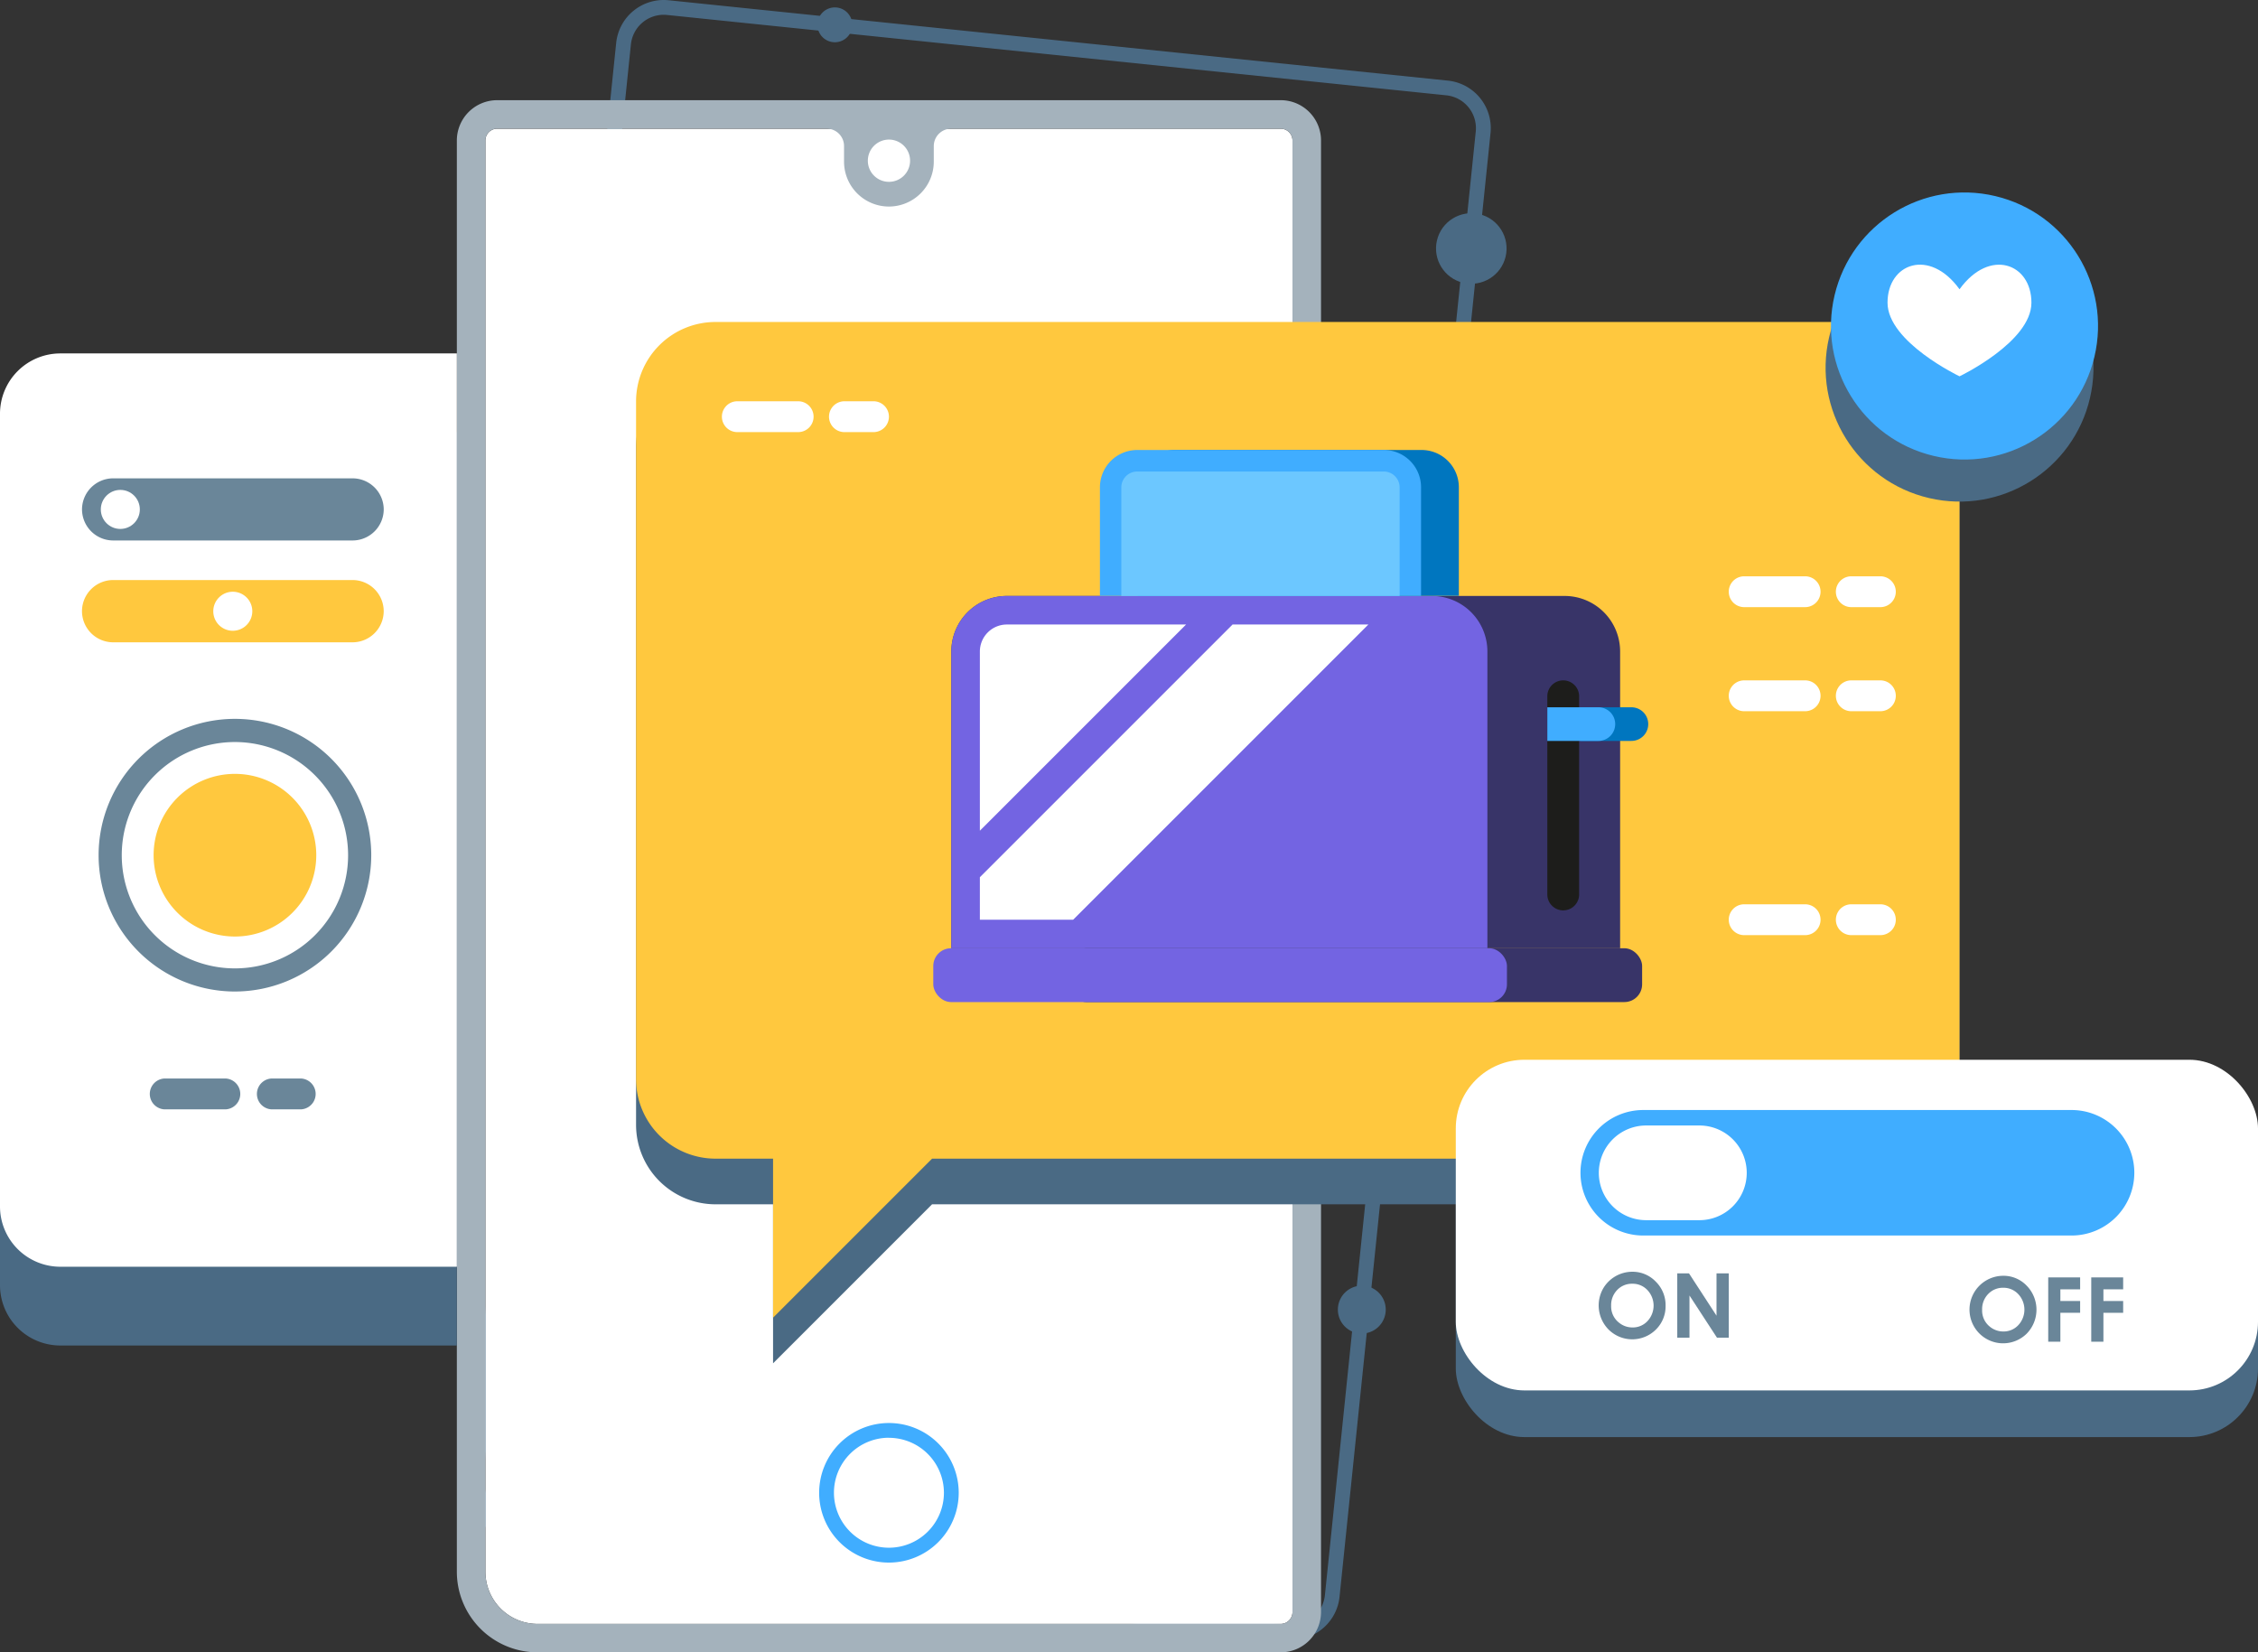 <svg xmlns="http://www.w3.org/2000/svg" viewBox="-0 0.005 868.11 635.235" style=""><rect x="-0" y="0.005" width="868.11" height="635.235" fill="#333333" stroke="none"/><g><g data-name="Layer 2"><g data-name="Vector_354666904"><path d="M496.8 630.37c-.64 0-1.28 0-1.92-.1L210.7 601a33.89 33.89 0 0 1-30.23-37.18L236.9 16.48A18.38 18.38 0 0 1 257.05.1L556.67 31a18.38 18.38 0 0 1 16.38 20.15L515 613.89a18.37 18.37 0 0 1-18.23 16.48zM255.16 5.69a12.69 12.69 0 0 0-12.6 11.37l-56.43 547.31a28.2 28.2 0 0 0 25.16 30.94l284.17 29.3a12.68 12.68 0 0 0 13.91-11.31l58-562.74a12.69 12.69 0 0 0-11.31-13.91L256.47 5.76a11.62 11.62 0 0 0-1.31-.07zm241.62 613.7h-.77l.58-5.66a1.71 1.71 0 0 0 1.85-1.42.25.25 0 0 0 0-.08l5.66.59v.16a7.38 7.38 0 0 1-7.31 6.45z" fill="#4a6a84"></path><path d="M492.37 49.49H191.16a4.54 4.54 0 0 0-4.54 4.51v550.24a20.07 20.07 0 0 0 20.06 20.07h285.69a4.55 4.55 0 0 0 4.54-4.55V54a4.54 4.54 0 0 0-4.54-4.51z" fill="#fff"></path><path d="M492.37 38.52H191.16A15.51 15.51 0 0 0 175.64 54v550.24a31 31 0 0 0 31 31h285.73a15.51 15.51 0 0 0 15.51-15.52V54a15.5 15.5 0 0 0-15.51-15.48zm4.54 581.24a4.55 4.55 0 0 1-4.54 4.55H206.68a20.07 20.07 0 0 1-20.06-20.07V54a4.54 4.54 0 0 1 4.54-4.54h126.65a6.69 6.69 0 0 1 6.69 6.69v6a17.26 17.26 0 0 0 17.26 17.26A17.27 17.27 0 0 0 359 62.17v-6a6.69 6.69 0 0 1 6.69-6.69h126.68a4.54 4.54 0 0 1 4.54 4.52z" fill="#a4b2bc"></path><path d="M333.65 61.79a8.12 8.12 0 1 1 8.11 8.12 8.11 8.11 0 0 1-8.11-8.12z" fill="#fff"></path><path d="M341.76 600.74a26.83 26.83 0 1 1 26.83-26.83 26.86 26.86 0 0 1-26.83 26.83zm0-48a21.14 21.14 0 1 0 21.14 21.14 21.16 21.16 0 0 0-21.14-21.11z" fill="#40adff"></path><path d="M722.8 141.34H275.1a30.56 30.56 0 0 0-30.56 30.57v260.52A30.57 30.57 0 0 0 275.1 463h22.11v61.13L358.34 463H722.8a30.57 30.57 0 0 0 30.56-30.57V171.91a30.56 30.56 0 0 0-30.56-30.57z" fill="#4a6a84"></path><path d="M722.8 123.79H275.1a30.56 30.56 0 0 0-30.56 30.56v260.53a30.57 30.57 0 0 0 30.56 30.57h22.11v61.13l61.13-61.13H722.8a30.57 30.57 0 0 0 30.56-30.57V154.35a30.56 30.56 0 0 0-30.56-30.56z" fill="#ffc83e"></path><path d="M387.09 229.12h214.44a21.34 21.34 0 0 1 21.34 21.34v114.1H365.75v-114.1a21.34 21.34 0 0 1 21.34-21.34z" fill="#383468"></path><circle cx="753.36" cy="141.34" r="51.49" transform="rotate(-76.89 753.365 141.34)" fill="#4a6a84"></circle><circle cx="753.36" cy="121.98" r="51.49" transform="matrix(.23 -.97 .97 .23 463.68 828.04)" fill="#40adff"></circle><path d="M753.36 111.21c-11.57-16-27.68-9.94-27.68 5.16s27.68 28.31 27.68 28.31S781 131.47 781 116.37s-16.06-21.14-27.64-5.16z" fill="#fff"></path><path d="M387.09 229.12H550.5a21.34 21.34 0 0 1 21.34 21.34v114.1H365.75v-114.1a21.34 21.34 0 0 1 21.34-21.34z" fill="#7364e2"></path><path d="M387.09 240.1a10.38 10.38 0 0 0-10.37 10.36v68.91L456 240.1z" fill="#fff"></path><path fill="#fff" d="M473.87 240.1l-97.15 97.15v16.34h35.86L526.07 240.1h-52.2z"></path><rect x="410.78" y="364.56" width="220.55" height="20.69" rx="6.82" fill="#383468"></rect><path d="M601 350a6.12 6.12 0 0 1-6.12-6.11v-76.2a6.12 6.12 0 0 1 6.12-6.12 6.12 6.12 0 0 1 6.11 6.12v76.18A6.12 6.12 0 0 1 601 350z" fill="#1d1d1b"></path><path d="M627.21 284.85h-19.63v-12.93h19.63a6.46 6.46 0 0 1 6.47 6.46 6.46 6.46 0 0 1-6.47 6.47z" fill="#0076bf"></path><path d="M614.52 284.85h-19.64v-12.93h19.64a6.46 6.46 0 0 1 6.46 6.46 6.46 6.46 0 0 1-6.46 6.47z" fill="#40adff"></path><rect x="358.81" y="364.56" width="220.55" height="20.69" rx="6.82" fill="#7364e2"></rect><path d="M451.77 173h94.76a14.34 14.34 0 0 1 14.34 14.34v41.74H437.42v-41.69A14.34 14.34 0 0 1 451.77 173z" fill="#0076bf"></path><path d="M437.23 173H532a14.34 14.34 0 0 1 14.34 14.34v41.74H422.88v-41.69A14.34 14.34 0 0 1 437.23 173z" fill="#40adff"></path><path d="M538.1 187.38v41.74h-107v-41.73a6.11 6.11 0 0 1 6.11-6.11h94.78a6.11 6.11 0 0 1 6.11 6.1z" fill="#6cc7ff"></path><path d="M23.2 166.13h152.44v351.15H23.2A23.2 23.2 0 0 1 0 494.07V189.33a23.2 23.2 0 0 1 23.2-23.2z" fill="#4a6a84"></path><path d="M23.2 135.88h152.44V487H23.2A23.2 23.2 0 0 1 0 463.83V159.09a23.2 23.2 0 0 1 23.2-23.21z" fill="#fff"></path><path d="M135.48 207.79h-92a12 12 0 0 1-11.95-11.94 12 12 0 0 1 12-11.95h92a12 12 0 0 1 12 11.95 12 12 0 0 1-12.05 11.94z" fill="#6a8699"></path><path d="M135.48 246.94h-92A12 12 0 0 1 31.52 235a12 12 0 0 1 12-12h92a12 12 0 0 1 12 12 12 12 0 0 1-12.04 11.94z" fill="#ffc83e"></path><path d="M86.68 426.5H63.29a5.94 5.94 0 0 1 0-11.87h23.39a5.94 5.94 0 0 1 0 11.87z" fill="#6a8699"></path><path d="M115.66 426.5h-11.19a5.94 5.94 0 0 1 0-11.87h11.19a5.94 5.94 0 0 1 0 11.87z" fill="#6a8699"></path><path d="M306.86 166.13h-23.39a5.93 5.93 0 0 1 0-11.86h23.39a5.93 5.93 0 1 1 0 11.86z" fill="#fff"></path><path d="M335.83 166.13h-11.18a5.93 5.93 0 1 1 0-11.86h11.18a5.93 5.93 0 1 1 0 11.86z" fill="#fff"></path><path d="M694 233.42h-23.43a5.93 5.93 0 0 1 0-11.86H694a5.93 5.93 0 0 1 0 11.86z" fill="#fff"></path><path d="M722.93 233.42h-11.18a5.93 5.93 0 1 1 0-11.86h11.18a5.93 5.93 0 1 1 0 11.86z" fill="#fff"></path><path d="M694 273.43h-23.43a5.93 5.93 0 0 1 0-11.86H694a5.93 5.93 0 0 1 0 11.86z" fill="#fff"></path><path d="M722.93 273.43h-11.18a5.93 5.93 0 1 1 0-11.86h11.18a5.93 5.93 0 1 1 0 11.86z" fill="#fff"></path><path d="M694 359.52h-23.43a5.93 5.93 0 0 1 0-11.86H694a5.93 5.93 0 0 1 0 11.86z" fill="#fff"></path><path d="M722.93 359.52h-11.18a5.93 5.93 0 1 1 0-11.86h11.18a5.93 5.93 0 1 1 0 11.86z" fill="#fff"></path><path d="M90.32 297.52a31.27 31.27 0 0 1 31.27 31.27 31.27 31.27 0 0 1-31.27 31.26 31.26 31.26 0 0 1-31.26-31.26 31.26 31.26 0 0 1 31.26-31.27z" fill="#ffc83e"></path><path d="M90.32 381.19a52.41 52.41 0 1 1 52.41-52.4 52.46 52.46 0 0 1-52.41 52.4zm0-95.91a43.51 43.51 0 1 0 43.51 43.51 43.56 43.56 0 0 0-43.51-43.51z" fill="#6a8699"></path><circle cx="46.26" cy="195.85" r="7.5" fill="#fff"></circle><path d="M82 235a7.5 7.5 0 1 1 7.49 7.5A7.49 7.49 0 0 1 82 235z" fill="#fff"></path><rect x="559.69" y="425.37" width="308.42" height="127.12" rx="26.38" fill="#4a6a84"></rect><rect x="559.69" y="407.43" width="308.42" height="127.12" rx="26.38" fill="#fff"></rect><path d="M796.43 475H631.76a24.13 24.13 0 0 1-24.13-24.12 24.13 24.13 0 0 1 24.13-24.13h164.67a24.13 24.13 0 0 1 24.13 24.13A24.13 24.13 0 0 1 796.43 475z" fill="#40adff"></path><path d="M653.35 469.1h-20.47a18.2 18.2 0 0 1-18.2-18.2 18.2 18.2 0 0 1 18.2-18.2h20.47a18.2 18.2 0 0 1 18.2 18.2 18.2 18.2 0 0 1-18.2 18.2z" fill="#fff"></path><path d="M627.58 488.93a12.3 12.3 0 0 1 9 3.8 12.66 12.66 0 0 1 3.77 9.26 12.51 12.51 0 0 1-3.72 9.16 12.9 12.9 0 0 1-18.29-.1 13.2 13.2 0 0 1-2-15.67 13 13 0 0 1 11.18-6.45zm-.05 4.61a7.76 7.76 0 0 0-5.77 2.38 8.32 8.32 0 0 0-2.34 6.07 7.9 7.9 0 0 0 3 6.49 8.07 8.07 0 0 0 5.25 1.86 7.64 7.64 0 0 0 5.7-2.42 8.7 8.7 0 0 0 0-11.94 7.72 7.72 0 0 0-5.84-2.44z" fill="#6a8699"></path><path d="M644.84 489.55h4.51l10.58 16.27v-16.27h4.71v24.73h-4.53l-10.57-16.22v16.22h-4.7z" fill="#6a8699"></path><path d="M770.16 490.48a12.27 12.27 0 0 1 9 3.79 13.18 13.18 0 0 1 .05 18.43 12.92 12.92 0 0 1-18.29-.11 13 13 0 0 1 9.22-22.11zm0 4.6a7.76 7.76 0 0 0-5.77 2.39 8.3 8.3 0 0 0-2.34 6.07 7.9 7.9 0 0 0 2.94 6.48 8.06 8.06 0 0 0 5.25 1.87 7.67 7.67 0 0 0 5.7-2.42 8.72 8.72 0 0 0 0-11.94 7.75 7.75 0 0 0-5.83-2.45z" fill="#6a8699"></path><path d="M787.46 491.1h12.27v4.59h-7.6v4.48h7.6v4.53h-7.6v11.12h-4.67z" fill="#6a8699"></path><path d="M804 491.1h12.27v4.59h-7.59v4.48h7.59v4.53h-7.59v11.12H804z" fill="#6a8699"></path><circle cx="565.62" cy="95.52" r="13.56" transform="rotate(-76.76 565.645 95.504)" fill="#4a6a84"></circle><circle cx="320.97" cy="9.55" r="6.7" fill="#4a6a84"></circle><path d="M514.36 503.49a9.2 9.2 0 1 1 9.19 9.19 9.19 9.19 0 0 1-9.19-9.19z" fill="#4a6a84"></path></g></g></g></svg>